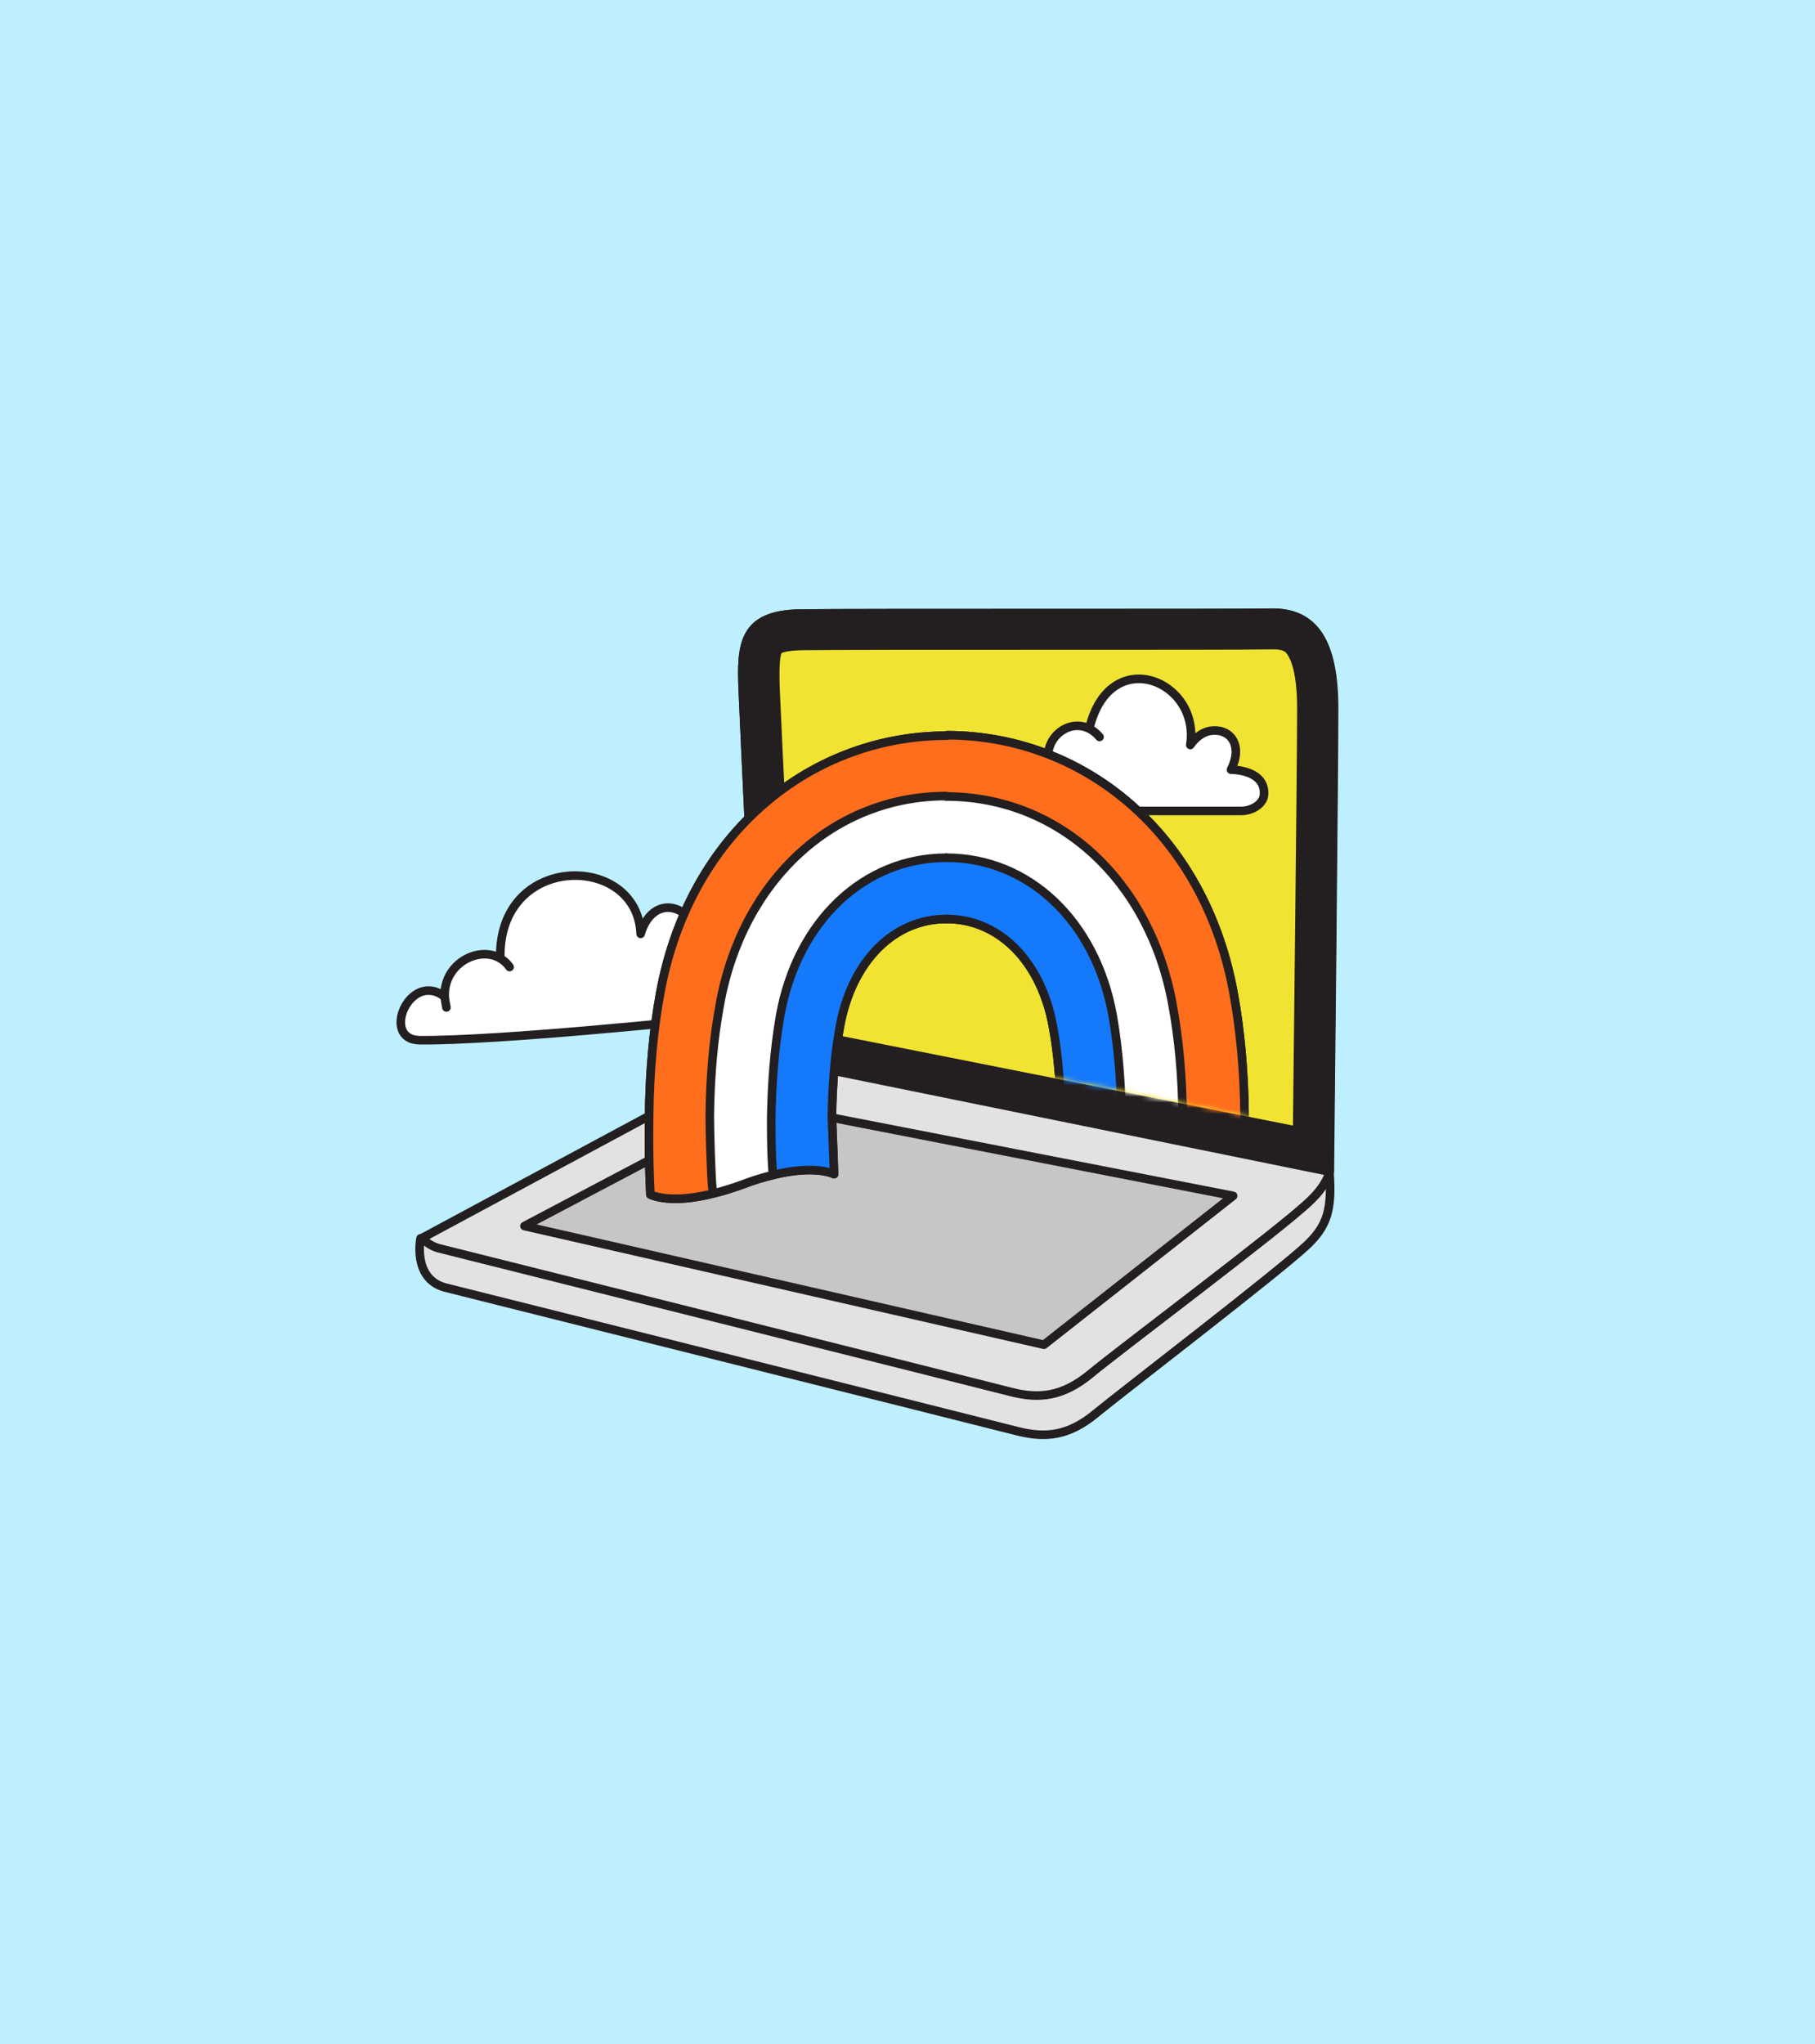<svg width="317" height="357" viewBox="0 0 317 357" fill="none" xmlns="http://www.w3.org/2000/svg">
<rect width="317" height="357" fill="#BDEFFF"/>
<path d="M86.484 166.942L87.373 166.867C87.373 148.819 111.373 149.042 111.891 163.079C113.373 157.954 117.817 156.915 121.076 161.074C124.336 165.233 122.336 178.083 122.336 178.083C122.336 178.083 86.854 181.796 73.299 181.648C66.41 181.573 71.521 169.467 77.595 173.998C77.521 168.724 82.706 165.605 86.484 166.942V166.942Z" fill="white"/>
<path d="M87.373 166.867C87.373 148.819 111.373 149.042 111.891 163.079C113.373 157.954 117.817 156.915 121.076 161.074C124.336 165.233 122.336 178.083 122.336 178.083C122.336 178.083 86.854 181.796 73.299 181.648C66.41 181.573 71.521 169.467 77.595 173.998" stroke="#231F20" stroke-width="1.5" stroke-linecap="round" stroke-linejoin="round"/>
<path d="M77.966 175.929C77.817 175.26 77.743 174.666 77.669 174.072C77.447 168.724 82.706 165.605 86.484 166.942C87.447 167.313 88.336 167.907 89.002 168.873" stroke="#231F20" stroke-width="1.5" stroke-linecap="round" stroke-linejoin="round"/>
<path d="M233.002 123.715C233.002 135.301 232.261 204.672 232.261 204.672L132.928 184.47C132.928 184.47 131.076 149.71 129.817 120.818C129.447 112.574 129.817 107.374 139.817 107.226C150.558 107.077 214.483 107.226 222.039 107.077C229.52 106.78 233.002 112.054 233.002 123.715V123.715ZM226.558 197.468C226.558 196.8 227.298 135.078 227.298 123.64C227.298 116.361 225.743 114.133 225.15 113.465C224.928 113.242 224.261 112.574 222.187 112.648C218.335 112.722 200.78 112.722 182.113 112.722C163.447 112.722 145.224 112.722 139.891 112.796C137.15 112.871 136.113 113.316 135.965 113.539C135.447 114.059 135.299 116.436 135.447 120.447C136.706 148.967 138.558 179.642 138.558 180.014L226.558 197.468Z" fill="#231F20"/>
<path d="M232.187 204.598C232.706 211.283 231.743 214.105 228.335 217.373C223.298 222.127 196.335 242.775 191.447 246.785C186.558 250.87 182.484 251.093 177.891 249.979C173.298 248.791 77.595 224.801 77.595 224.801C72.04 223.166 73.447 216.259 73.447 216.259L73.743 216.036C74.41 216.853 75.299 217.447 76.558 217.819C76.558 217.819 172.261 241.809 176.854 242.997C181.447 244.186 185.521 243.889 190.41 239.804C195.298 235.719 223.595 214.551 228.632 209.723C230.409 208.089 231.595 206.455 232.187 204.598V204.598Z" fill="#E2E2E2"/>
<path d="M132.854 184.396L232.187 204.598C231.52 206.455 230.409 208.089 228.557 209.797C223.52 214.625 195.224 235.793 190.335 239.878C185.447 243.888 181.372 244.186 176.78 243.071C172.187 241.883 76.484 217.893 76.484 217.893C75.225 217.521 74.336 216.853 73.669 216.11L132.854 184.396V184.396ZM182.335 234.827L215.446 208.831L132.336 192.714L91.595 214.179L182.335 234.827Z" fill="#E2E2E2"/>
<path d="M227.298 123.714C227.298 135.153 226.558 196.799 226.558 197.542L138.558 180.162C138.558 179.791 136.706 149.116 135.447 120.595C135.299 116.51 135.447 114.207 135.965 113.688C136.113 113.465 137.225 113.019 139.891 112.945C145.225 112.871 163.965 112.871 182.113 112.871C200.261 112.871 218.335 112.871 222.187 112.796C224.261 112.722 224.928 113.39 225.15 113.613C225.743 114.133 227.298 116.436 227.298 123.714V123.714Z" fill="#F1E332"/>
<path d="M215.372 208.832L182.335 234.827L91.595 214.105L132.262 192.64L215.372 208.832Z" fill="#C6C6C6"/>
<path d="M232.187 204.598C232.706 211.283 231.743 214.105 228.335 217.373C223.298 222.127 196.335 242.775 191.447 246.785C186.558 250.87 182.484 251.093 177.891 249.979C173.298 248.791 77.595 224.801 77.595 224.801C72.04 223.166 73.447 216.259 73.447 216.259" stroke="#231F20" stroke-width="1.5" stroke-linecap="round" stroke-linejoin="round"/>
<path d="M132.854 184.396C132.854 184.396 131.002 149.636 129.743 120.744C129.373 112.499 129.743 107.3 139.743 107.152C150.484 107.003 214.41 107.152 221.965 107.003C229.521 106.855 233.002 112.128 233.002 123.715C233.002 135.301 232.261 204.673 232.261 204.673C231.595 206.529 230.484 208.163 228.632 209.872C223.595 214.699 195.298 235.867 190.41 239.952C185.521 243.963 181.447 244.26 176.854 243.146C172.262 241.958 76.558 217.967 76.558 217.967C75.299 217.596 74.41 216.928 73.743 216.185L132.854 184.396L232.187 204.598" stroke="#231F20" stroke-width="1.5" stroke-linecap="round" stroke-linejoin="round"/>
<path d="M226.558 197.468C226.558 196.8 227.298 135.078 227.298 123.64C227.298 116.361 225.743 114.133 225.15 113.465C224.928 113.242 224.261 112.574 222.187 112.648C218.335 112.722 200.78 112.722 182.113 112.722C163.447 112.722 145.225 112.722 139.891 112.796C137.15 112.871 136.113 113.316 135.965 113.539C135.447 114.059 135.299 116.436 135.447 120.447C136.706 148.967 138.558 179.642 138.558 180.014L226.558 197.468Z" stroke="#231F20" stroke-width="1.5" stroke-linecap="round" stroke-linejoin="round"/>
<path d="M91.595 214.105L182.335 234.827L215.372 208.832L132.262 192.64L91.595 214.105Z" stroke="#231F20" stroke-width="1.5" stroke-linecap="round" stroke-linejoin="round"/>
<path d="M132.854 184.396C132.854 184.396 131.002 149.636 129.743 120.744C129.373 112.499 129.743 107.3 139.743 107.152C150.484 107.003 214.41 107.152 221.965 107.003C229.521 106.855 232.928 112.054 232.928 123.715C232.928 135.376 232.187 204.673 232.187 204.673" stroke="#231F20" stroke-width="1.5" stroke-linecap="round" stroke-linejoin="round"/>
<path d="M190.261 127.205C193.817 112.351 209.669 118.812 207.891 130.102C207.891 130.102 209.372 127.725 211.817 127.577C215.076 127.354 217.076 130.325 215.002 134.41C215.002 134.41 220.854 134.336 220.78 138.569C220.78 140.426 218.632 141.614 216.78 141.614H193.891L184.187 135.524C180.187 129.731 187.595 123.492 192.039 128.691" fill="white"/>
<path d="M190.261 127.205C193.817 112.351 209.669 118.812 207.891 130.102C207.891 130.102 209.372 127.725 211.817 127.577C215.076 127.354 217.076 130.325 215.002 134.41C215.002 134.41 220.854 134.336 220.78 138.569C220.78 140.426 218.632 141.614 216.78 141.614H193.891L184.187 135.524C180.187 129.731 187.595 123.492 192.039 128.691" stroke="#231F20" stroke-width="1.5" stroke-linecap="round" stroke-linejoin="round"/>
<mask id="mask0_1184_2002" style="mask-type:alpha" maskUnits="userSpaceOnUse" x="95" y="118" width="127" height="102">
<path d="M221.484 195.389L182.224 187.59L172.224 185.733H154.447L160.373 212.1L107.04 219.527L95.928 199.102L104.077 133.37L151.484 118.516L218.891 130.771L221.484 195.389Z" fill="#D9D9D9"/>
</mask>
<g mask="url(#mask0_1184_2002)">
<path d="M217.224 194.869V195.017C217.224 195.611 217.224 201.108 216.854 207.124L206.187 206.455C206.558 200.662 206.558 195.314 206.558 195.091V194.943C206.484 187.887 205.891 181.351 204.78 175.409C200.854 153.721 184.928 139.089 165.225 139.089C145.521 139.089 129.595 153.647 125.669 175.409C124.558 181.351 123.965 187.887 123.891 194.943V195.091C123.891 197.542 124.114 205.267 124.336 207.495L124.558 208.461C116.78 210.466 113.447 208.683 113.447 208.683C113.077 201.182 113.225 195.686 113.225 195.091V194.943C113.299 187.218 113.965 180.014 115.151 173.552C117.521 160.554 123.447 149.413 132.336 141.317C141.373 133.073 153.002 128.542 165.225 128.542C177.447 128.542 189.076 133.073 198.113 141.317C207.002 149.488 212.928 160.629 215.298 173.552C216.484 179.94 217.15 187.144 217.224 194.869V194.869Z" fill="#FF6E1D"/>
<path d="M206.558 194.943V195.092C206.558 195.314 206.558 200.662 206.187 206.455L195.521 205.787C195.891 200.291 195.891 195.092 195.891 195.092C195.817 189.967 195.447 183.653 194.335 177.34C191.373 160.852 179.669 149.785 165.299 149.785C150.928 149.785 139.225 160.852 136.262 177.34C135.15 183.653 134.78 190.041 134.706 195.092C134.706 195.092 134.632 201.182 135.002 205.193C133.447 205.564 131.669 206.084 129.743 206.827C127.891 207.495 126.262 208.015 124.706 208.386L124.484 207.421C124.262 205.193 124.039 197.543 124.039 195.017V194.869C124.114 187.813 124.706 181.277 125.817 175.335C129.743 153.647 145.669 139.015 165.373 139.015C185.076 139.015 201.002 153.573 204.928 175.335C205.891 181.277 206.484 187.887 206.558 194.943V194.943Z" fill="white"/>
<path d="M195.891 195.091C195.891 195.091 195.891 200.291 195.521 205.787L184.854 205.118C185.15 200.365 185.15 195.76 185.15 195.166C185.076 189.372 184.632 184.025 183.743 179.271C181.669 167.907 174.41 160.554 165.151 160.554C155.891 160.554 148.632 167.907 146.558 179.271C145.669 184.025 145.225 189.372 145.151 195.166C145.151 195.686 145.373 200.291 145.521 205.118C145.521 205.118 142.336 203.41 134.854 205.267C134.484 201.256 134.558 195.166 134.558 195.166C134.632 190.041 135.002 183.728 136.114 177.414C139.077 160.926 150.78 149.859 165.151 149.859C179.521 149.859 191.224 160.926 194.187 177.414C195.521 183.579 195.891 189.966 195.891 195.091V195.091Z" fill="#1479FB"/>
<path d="M124.41 207.421C124.188 205.193 123.965 197.543 123.965 195.018V194.869C124.04 187.813 124.632 181.277 125.743 175.335C129.669 153.647 145.595 139.016 165.299 139.016" stroke="#231F20" stroke-width="1.5" stroke-linecap="round" stroke-linejoin="round"/>
<path d="M165.299 160.48C156.113 160.48 148.78 167.833 146.706 179.197C145.817 183.95 145.373 189.298 145.299 195.091C145.299 195.611 145.521 200.216 145.669 205.044C145.669 205.044 142.484 203.336 135.002 205.193C133.447 205.564 131.669 206.084 129.743 206.827C127.891 207.495 126.262 208.015 124.706 208.386C116.928 210.392 113.595 208.609 113.595 208.609C113.225 201.108 113.373 195.611 113.373 195.017V194.869C113.447 187.144 114.114 179.94 115.299 173.478C117.669 160.48 123.595 149.339 132.484 141.243C141.521 132.999 153.151 128.468 165.373 128.468" stroke="#231F20" stroke-width="1.5" stroke-linecap="round" stroke-linejoin="round"/>
<path d="M165.299 149.785C150.928 149.785 139.225 160.851 136.262 177.34C135.151 183.653 134.78 190.041 134.706 195.091C134.706 195.091 134.632 201.182 135.002 205.193" stroke="#231F20" stroke-width="1.5" stroke-linecap="round" stroke-linejoin="round"/>
<path d="M206.187 206.456C206.558 200.662 206.558 195.315 206.558 195.092V194.943C206.484 187.887 205.891 181.351 204.78 175.41C200.854 153.722 184.928 139.09 165.224 139.09" stroke="#231F20" stroke-width="1.5" stroke-linecap="round" stroke-linejoin="round"/>
<path d="M165.299 160.48C174.484 160.48 181.817 167.833 183.891 179.197C184.78 183.951 185.224 189.298 185.299 195.092C185.299 195.611 185.299 200.291 185.002 205.044L195.669 205.713L206.335 206.381L217.002 207.05C217.372 201.033 217.372 195.611 217.372 194.943V194.794C217.298 187.07 216.632 179.865 215.447 173.404C213.076 160.406 207.15 149.265 198.261 141.169C189.224 132.925 177.595 128.394 165.373 128.394" stroke="#231F20" stroke-width="1.5" stroke-linecap="round" stroke-linejoin="round"/>
<path d="M165.299 149.785C179.669 149.785 191.373 160.851 194.336 177.34C195.447 183.653 195.817 190.041 195.891 195.091C195.891 195.091 195.891 200.291 195.521 205.787" stroke="#231F20" stroke-width="1.5" stroke-linecap="round" stroke-linejoin="round"/>
</g>
<mask id="mask1_1184_2002" style="mask-type:alpha" maskUnits="userSpaceOnUse" x="95" y="118" width="127" height="102">
<path d="M221.484 195.389L182.224 187.59L172.224 185.733H154.447L160.373 212.1L107.04 219.527L95.928 199.102L104.077 133.37L151.484 118.516L218.891 130.771L221.484 195.389Z" fill="#D9D9D9"/>
</mask>
<g mask="url(#mask1_1184_2002)">
<path d="M217.224 194.869V195.017C217.224 195.611 217.224 201.108 216.854 207.124L206.187 206.455C206.558 200.662 206.558 195.314 206.558 195.091V194.943C206.484 187.887 205.891 181.351 204.78 175.409C200.854 153.721 184.928 139.089 165.225 139.089C145.521 139.089 129.595 153.647 125.669 175.409C124.558 181.351 123.965 187.887 123.891 194.943V195.091C123.891 197.542 124.114 205.267 124.336 207.495L124.558 208.461C116.78 210.466 113.447 208.683 113.447 208.683C113.077 201.182 113.225 195.686 113.225 195.091V194.943C113.299 187.218 113.965 180.014 115.151 173.552C117.521 160.554 123.447 149.413 132.336 141.317C141.373 133.073 153.002 128.542 165.225 128.542C177.447 128.542 189.076 133.073 198.113 141.317C207.002 149.488 212.928 160.629 215.298 173.552C216.484 179.94 217.15 187.144 217.224 194.869V194.869Z" fill="#FF6E1D"/>
<path d="M206.558 194.943V195.092C206.558 195.314 206.558 200.662 206.187 206.455L195.521 205.787C195.891 200.291 195.891 195.092 195.891 195.092C195.817 189.967 195.447 183.653 194.335 177.34C191.373 160.852 179.669 149.785 165.299 149.785C150.928 149.785 139.225 160.852 136.262 177.34C135.15 183.653 134.78 190.041 134.706 195.092C134.706 195.092 134.632 201.182 135.002 205.193C133.447 205.564 131.669 206.084 129.743 206.827C127.891 207.495 126.262 208.015 124.706 208.386L124.484 207.421C124.262 205.193 124.039 197.543 124.039 195.017V194.869C124.114 187.813 124.706 181.277 125.817 175.335C129.743 153.647 145.669 139.015 165.373 139.015C185.076 139.015 201.002 153.573 204.928 175.335C205.891 181.277 206.484 187.887 206.558 194.943V194.943Z" fill="white"/>
<path d="M195.891 195.091C195.891 195.091 195.891 200.291 195.521 205.787L184.854 205.118C185.15 200.365 185.15 195.76 185.15 195.166C185.076 189.372 184.632 184.025 183.743 179.271C181.669 167.907 174.41 160.554 165.151 160.554C155.891 160.554 148.632 167.907 146.558 179.271C145.669 184.025 145.225 189.372 145.151 195.166C145.151 195.686 145.373 200.291 145.521 205.118C145.521 205.118 142.336 203.41 134.854 205.267C134.484 201.256 134.558 195.166 134.558 195.166C134.632 190.041 135.002 183.728 136.114 177.414C139.077 160.926 150.78 149.859 165.151 149.859C179.521 149.859 191.224 160.926 194.187 177.414C195.521 183.579 195.891 189.966 195.891 195.091V195.091Z" fill="#1479FB"/>
<path d="M124.41 207.421C124.188 205.193 123.965 197.543 123.965 195.018V194.869C124.04 187.813 124.632 181.277 125.743 175.335C129.669 153.647 145.595 139.016 165.299 139.016" stroke="#231F20" stroke-width="1.5" stroke-linecap="round" stroke-linejoin="round"/>
<path d="M165.299 160.48C156.113 160.48 148.78 167.833 146.706 179.197C145.817 183.95 145.373 189.298 145.299 195.091C145.299 195.611 145.521 200.216 145.669 205.044C145.669 205.044 142.484 203.336 135.002 205.193C133.447 205.564 131.669 206.084 129.743 206.827C127.891 207.495 126.262 208.015 124.706 208.386C116.928 210.392 113.595 208.609 113.595 208.609C113.225 201.108 113.373 195.611 113.373 195.017V194.869C113.447 187.144 114.114 179.94 115.299 173.478C117.669 160.48 123.595 149.339 132.484 141.243C141.521 132.999 153.151 128.468 165.373 128.468" stroke="#231F20" stroke-width="1.5" stroke-linecap="round" stroke-linejoin="round"/>
<path d="M165.299 149.785C150.928 149.785 139.225 160.851 136.262 177.34C135.151 183.653 134.78 190.041 134.706 195.091C134.706 195.091 134.632 201.182 135.002 205.193" stroke="#231F20" stroke-width="1.5" stroke-linecap="round" stroke-linejoin="round"/>
<path d="M206.187 206.456C206.558 200.662 206.558 195.315 206.558 195.092V194.943C206.484 187.887 205.891 181.351 204.78 175.41C200.854 153.722 184.928 139.09 165.224 139.09" stroke="#231F20" stroke-width="1.5" stroke-linecap="round" stroke-linejoin="round"/>
<path d="M165.299 160.48C174.484 160.48 181.817 167.833 183.891 179.197C184.78 183.951 185.224 189.298 185.299 195.092C185.299 195.611 185.299 200.291 185.002 205.044L195.669 205.713L206.335 206.381L217.002 207.05C217.372 201.033 217.372 195.611 217.372 194.943V194.794C217.298 187.07 216.632 179.865 215.447 173.404C213.076 160.406 207.15 149.265 198.261 141.169C189.224 132.925 177.595 128.394 165.373 128.394" stroke="#231F20" stroke-width="1.5" stroke-linecap="round" stroke-linejoin="round"/>
<path d="M165.299 149.785C179.669 149.785 191.373 160.851 194.336 177.34C195.447 183.653 195.817 190.041 195.891 195.091C195.891 195.091 195.891 200.291 195.521 205.787" stroke="#231F20" stroke-width="1.5" stroke-linecap="round" stroke-linejoin="round"/>
</g>
</svg>
